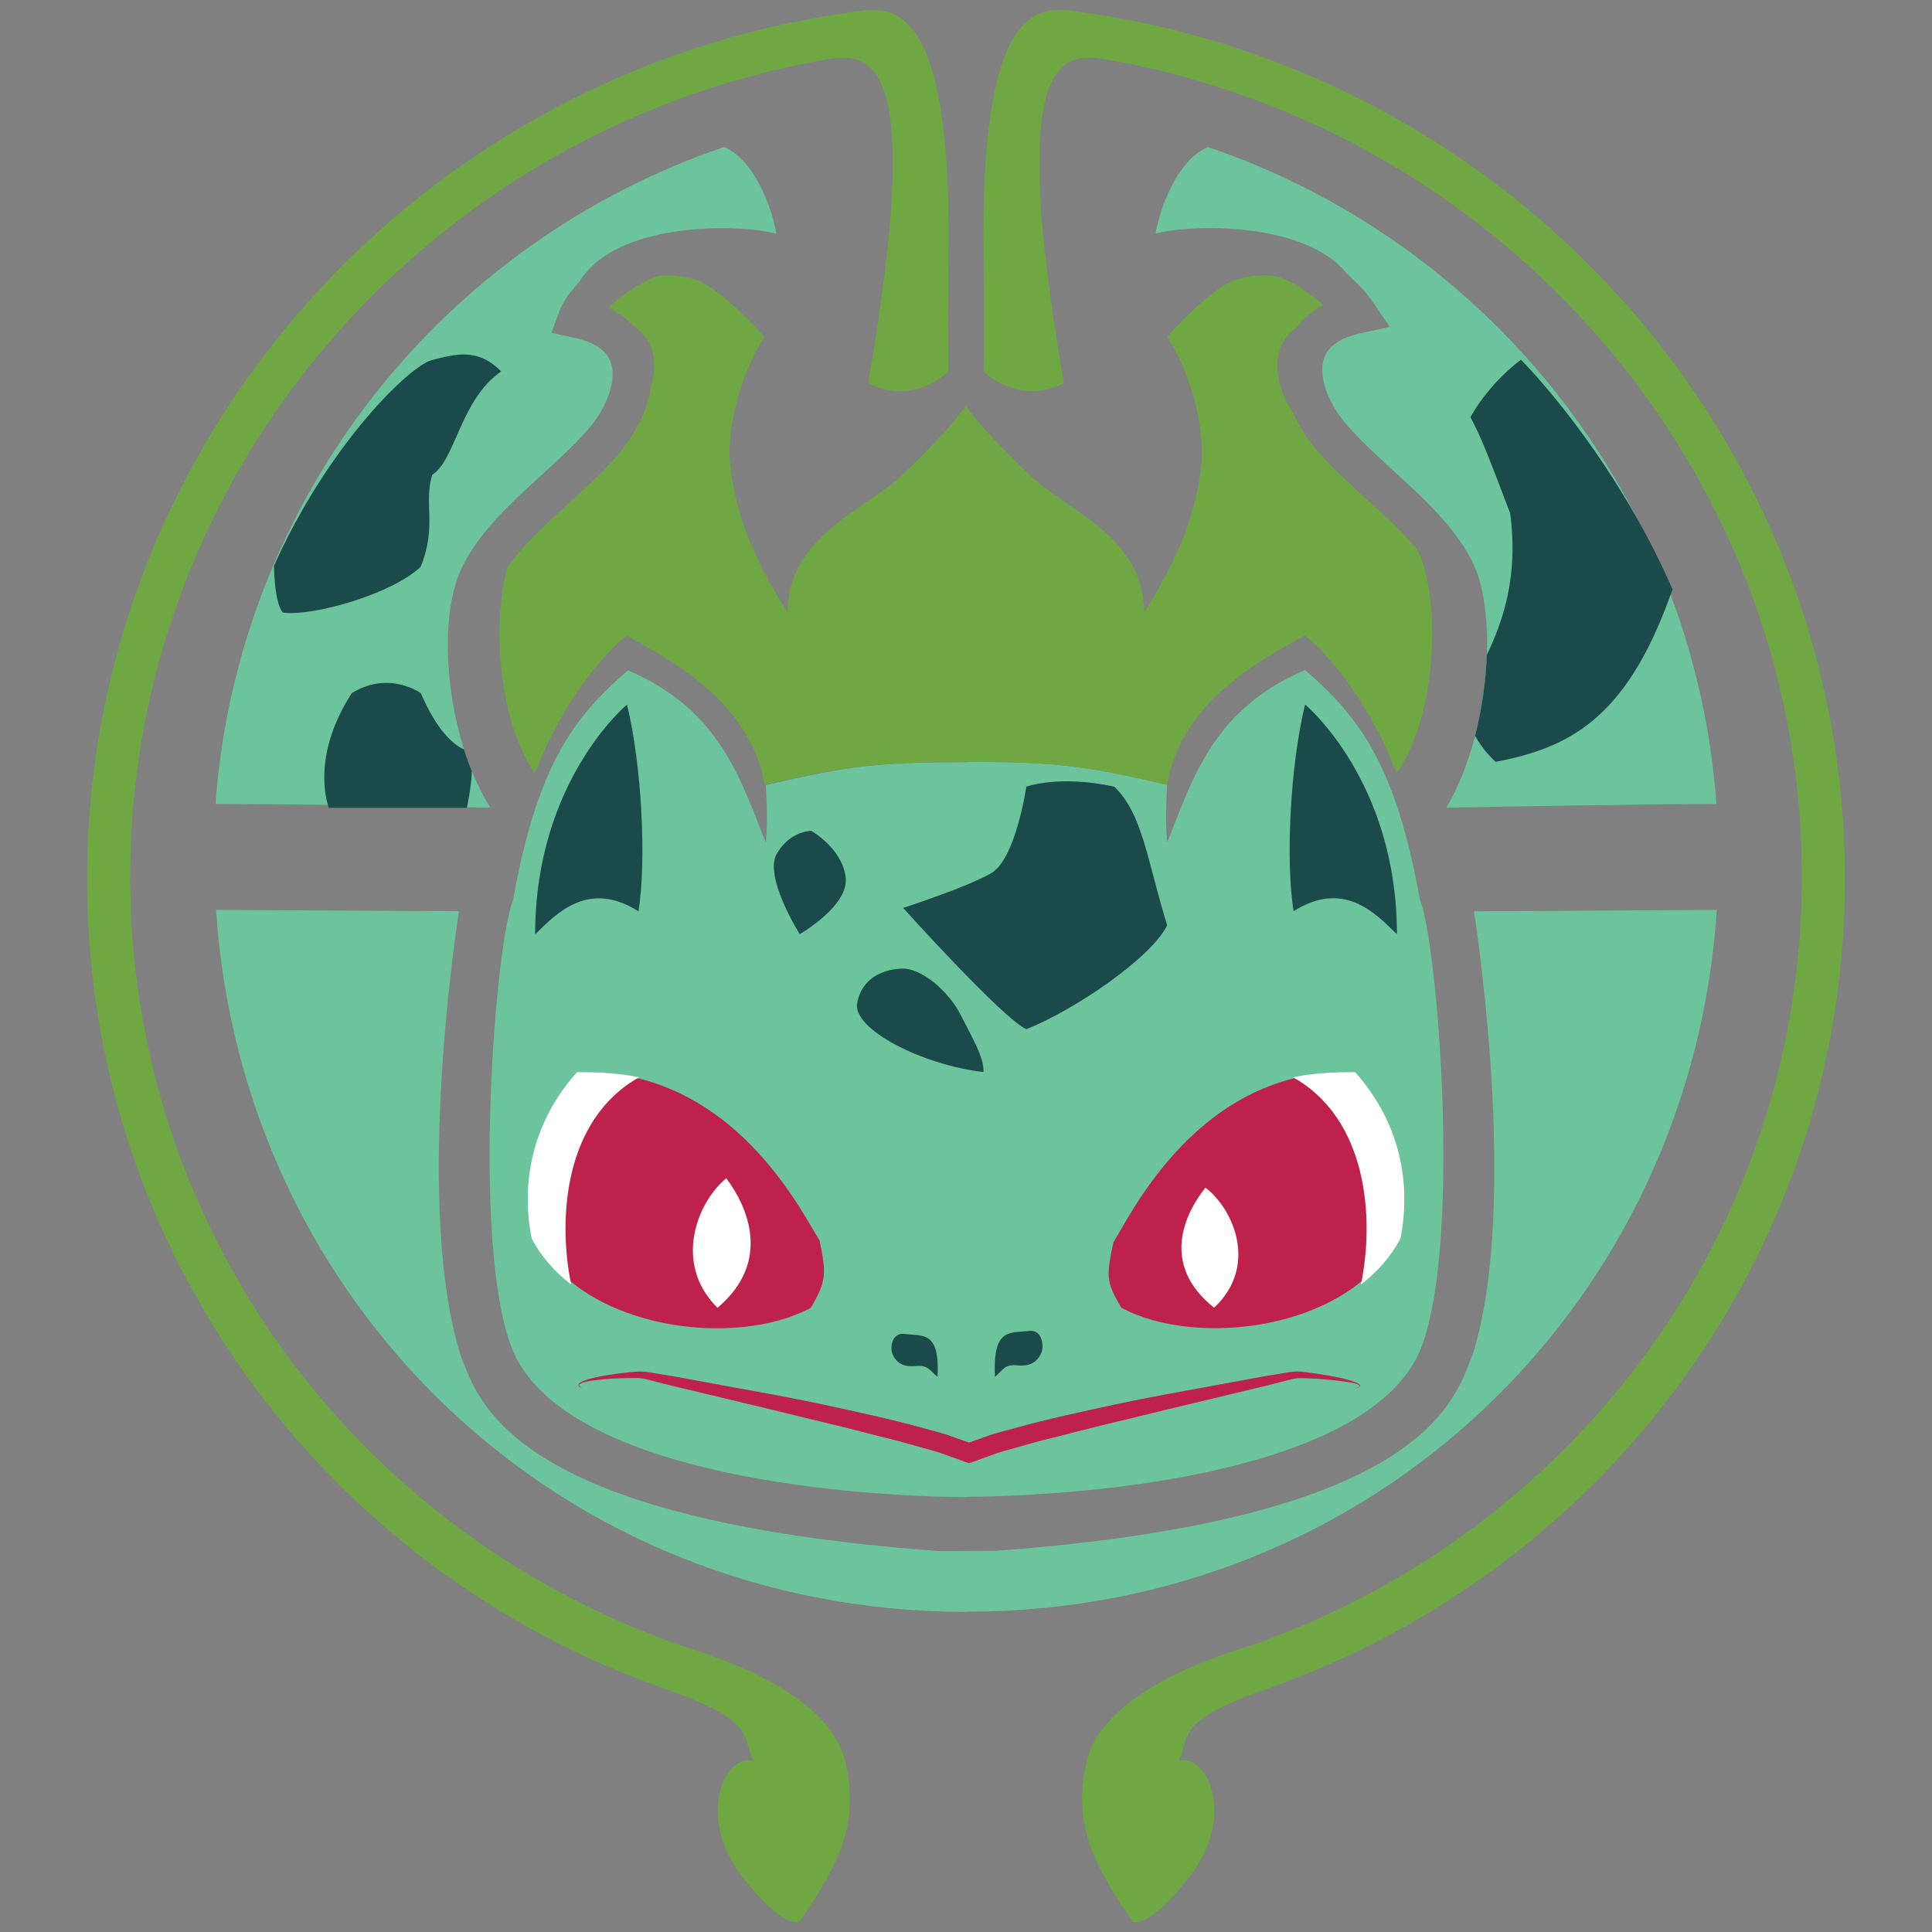 <?xml version="1.0" encoding="UTF-8" standalone="no"?>
<!-- Generator: Adobe Illustrator 16.0.0, SVG Export Plug-In . SVG Version: 6.00 Build 0)  -->

<svg
   xmlns:dc="http://purl.org/dc/elements/1.1/"
   xmlns:cc="http://creativecommons.org/ns#"
   xmlns:rdf="http://www.w3.org/1999/02/22-rdf-syntax-ns#"
   xmlns:svg="http://www.w3.org/2000/svg"
   xmlns="http://www.w3.org/2000/svg"
   xmlns:sodipodi="http://sodipodi.sourceforge.net/DTD/sodipodi-0.dtd"
   xmlns:inkscape="http://www.inkscape.org/namespaces/inkscape"
   version="1.1"
   id="Layer_1"
   x="0px"
   y="0px"
   width="1000px"
   height="1000px"
   viewBox="0 0 1000 1000"
   enable-background="new 0 0 1000 1000"
   xml:space="preserve"
   inkscape:version="0.91 r13725"
   sodipodi:docname="001.svg"><rect x="0" y="0" width="1000" height="1000" fill="#808080" stroke="none"/><defs
     id="defs83" /><sodipodi:namedview
     pagecolor="#ffffff"
     bordercolor="#666666"
     borderopacity="1"
     objecttolerance="10"
     gridtolerance="10"
     guidetolerance="10"
     inkscape:pageopacity="0"
     inkscape:pageshadow="2"
     inkscape:window-width="1280"
     inkscape:window-height="962"
     id="namedview81"
     showgrid="false"
     inkscape:zoom="0.763"
     inkscape:cx="500"
     inkscape:cy="500"
     inkscape:window-x="-8"
     inkscape:window-y="-8"
     inkscape:window-maximized="1"
     inkscape:current-layer="Layer_1" /><g
     id="g3"><path
       fill="#6CC49C"
       d="M769.606,339.07v-0.099c0.613-18.148-1.523-34.474-6.276-45.522c-8.217-18.757-25.345-34.469-41.879-49.577   c-8.813-8.108-17.128-15.712-24.128-23.722c-10.246-11.657-14.999-25.548-12.068-34.573c2.139-6.484,8.724-10.944,19.365-13.177   l14.702-3.144l-8.307-12.366c-3.237-4.871-8.02-9.94-13.376-14.806c-0.108-0.099-0.108-0.099-0.208-0.099   c-21.603-27.578-81.521-25.954-99.263-21.088c0.911-7.604,9.426-37.508,27.068-44.81   c96.113,32.647,175.506,101.787,221.314,190.901c0.101,0.203,0.208,0.302,0.307,0.505c6.685,12.979,12.675,26.458,17.852,40.349   c12.772,34.068,20.979,70.358,23.722,108.277c-29.603,0-113.943,1.42-139.813,1.925c6.505-10.846,11.365-23.722,14.92-37.206   C767.073,367.048,769.1,352.555,769.606,339.07z"
       id="path5" /><path
       fill="#6CC49C"
       d="M500.372,774.959c-85.555-0.97-213.391-17.998-235.795-78.074c-20.549-55.106-8.148-208.885,0.995-231.028   c12.439-69.759,31.613-94.931,59.453-118.89c48.368,20.583,58.684,57.913,71.328,89.159c1.41-12.088,0-29.716,0-29.716   c43.442-10.271,59.561-11.89,104.028-11.89l-0.242-0.164c44.448,0,60.597,1.619,104.029,11.891c0,0-1.406,17.632,0,29.716   c12.652-31.256,22.959-68.585,71.324-89.154c27.84,23.954,47.007,49.125,59.451,118.89c9.139,22.127,21.544,175.923,1,231.009   c-22.414,60.096-150.24,77.113-235.795,78.074L500.372,774.959z"
       id="path7" /><path
       fill="#6CC49C"
       d="M500.139,834.224l0.203,0.099c-211.483,0-375.11-160.378-388.496-363.342   c23.825,0.202,98.44,0.505,125.712,0.608c-2.634,16.727-22.607,155.112,0.812,229.82l1.119,2.95   c9.426,24.724,31.527,82.72,246.052,98.433l30.217-0.108c213.702-15.703,235.81-73.7,245.235-98.433l1.415-3.652   c23.117-73.709,3.236-211.474,0.506-228.909c27.266-0.203,101.896-0.505,125.716-0.708   C875.245,673.836,711.717,834.224,500.139,834.224z"
       id="path9" /><path
       fill="#6CC49C"
       stroke="#FFFFFF"
       stroke-width="2"
       stroke-miterlimit="10"
       d="M500.13,834.244"
       id="path11" /><path
       fill="#6CC49C"
       d="M289.466,161.353l-4.054,10.944l11.455,2.436c10.646,2.227,17.236,6.692,19.366,13.078   c2.939,9.024-1.827,23.014-12.064,34.671c-6.994,7.911-15.311,15.613-24.127,23.623c-16.53,15.208-33.663,30.82-41.875,49.676   c-9.02,20.682-8.614,58.7,2.029,92.153c1.218,3.856,2.535,7.604,4.055,11.257c2.738,6.688,5.88,12.975,9.529,18.855   c-2.94,0-7.094-0.099-12.063-0.203c-17.539-0.302-45.518-0.812-71.981-1.218c-23.52-0.204-45.722-0.505-58.19-0.505   c11.657-158.56,118.312-290.86,263.284-340.031c17.539,7.301,26.058,37.206,26.969,44.914   c-18.351-5.174-83.031-6.693-101.887,24.835C295.145,150.808,291.392,156.179,289.466,161.353z"
       id="path13" /><path
       fill="#6CC49C"
       d="M499.897,394.415L499.897,394.415z"
       id="path15" /><path
       fill="#1B4A4A"
       d="M675.493,364.639c0,0,47.541,39.409,47.541,118.9c-10.99-10.697-27.444-28.385-53.482-11.891   C665.334,445.145,667.848,396.058,675.493,364.639z"
       id="path17" /><path
       fill="#1B4A4A"
       d="M532.826,688.865c-9.931,1.287-19.128-1.961-17.841,23.78c4.455-3.763,4.852-6.603,11.88-5.938   c7.03,0.672,10.079-2.377,11.9-5.94C540.786,696.785,539.281,688.033,532.826,688.865z"
       id="path19" /><path
       fill="#1B4A4A"
       d="M467.444,469.936c0,0,52.176,57.928,63.788,62.74c24.723-9.664,65.047-37.161,72.878-53.8   c-10.355-33.364-12.504-57.319-27.347-71.699c-28.521-6.243-45.552,0-45.552,0s-5.395,37.452-18.216,44.804   C500.169,459.361,467.444,469.936,467.444,469.936z"
       id="path21" /><path
       fill="#1B4A4A"
       d="M413.936,483.528c0,0,25.851-14.782,23.771-29.727c-2.079-14.945-17.822-23.771-17.822-23.771   s-10.979,0-17.835,11.881C395.19,453.802,413.936,483.528,413.936,483.528z"
       id="path23" /><path
       fill="#1B4A4A"
       d="M443.657,519.189c2.535-13.503,14.247-17.746,23.786-17.82c9.52-0.078,23.519,11.563,29.717,23.781   c6.192,12.217,12.301,22.396,11.885,29.73C477.284,551.229,441.132,532.713,443.657,519.189z"
       id="path25" /><path
       fill="#1B4A4A"
       d="M865.719,305.106c-0.307,0.916-0.613,1.827-1.029,2.738c-23.019,64.175-52.413,79.18-90.529,86.479   c0,0-6.286-5.375-10.644-13.484c3.545-13.792,5.573-28.286,6.079-41.77v-0.099c7.9-16.732,16.523-39.642,12.06-73.303   c-11.06-28.994-14.802-39.028-20.573-49.775c10.644-18.756,26.157-29.706,26.157-29.706s31.018,30.924,59.313,80.802   c0.1,0.203,0.198,0.302,0.297,0.505C853.443,279.054,859.84,291.623,865.719,305.106z"
       id="path27" /><path
       fill="#1B4A4A"
       d="M141.806,292.899c0,0,0.164,19.519,4.644,24.192c15.97,2.019,56.784-9.802,71.333-23.776   c8.505-21.157,1.346-32.633,5.939-47.557c12.095-7.604,14.511-38.87,35.667-53.498c-12.146-12.45-23.815-8.871-35.667-5.94   C211.891,189.231,169.568,230.764,141.806,292.899z"
       id="path29" /><path
       fill="#1B4A4A"
       d="M244.251,399.191c-0.302,7.604-2.129,16.826-2.534,18.652c-0.099,0.203-0.099,0.302-0.099,0.302h-71.373   c0,0-0.203-0.505-0.51-1.52c-1.822-5.881-6.589-28.588,12.371-57.888c19.163-11.861,35.686,0,35.686,0   c8.01,18.658,16.322,26.459,22.405,29.196C241.414,391.791,242.733,395.538,244.251,399.191z"
       id="path31" /><path
       fill="#1B4A4A"
       d="M467.979,690.43c9.623,1.207,18.533-1.842,17.296,22.216c-4.327-3.534-4.703-6.179-11.524-5.574   c-6.826,0.646-9.776-2.196-11.529-5.544C460.256,697.815,461.696,689.637,467.979,690.43z"
       id="path33" /><path
       fill="#BE224A"
       d="M580.387,676.865c-8.196-13.73-7.651-16.663-4.117-33.8c8.96-14.078,44.374-89.937,123.399-88.174   c30.632,34.295,26.454,72.174,23.374,86.332C697.571,688.904,618.773,697.676,580.387,676.865z"
       id="path35" /><path
       fill="#FFFFFF"
       d="M623.929,614.711c-10.612,13.306-23.582,39.819,4.477,62.154   C651.433,655.342,638.465,625.799,623.929,614.711z"
       id="path37" /><g
       id="g39"><g
         id="g41"><path
           fill="#6FA842"
           d="M638.94,854.52c172.485-55.778,295.51-216.266,293.706-404.801     c-1.998-208.083-155.595-381.729-356.772-418.36c-24.325-4.431-55.978-10.301-25.226,166.854     c-23.286,12.276-41.604-5.951-41.604-5.951s0.574-15.692,0-59.438C507.202-8.452,541.905,3.74,562.031,6.631     C782.25,38.214,952.765,225.258,954.923,450.629c1.881,195.108-122.835,361.735-299.112,423.473     c-47.195,16.534-39.603,23.861-45.722,37.396c13.841-4.771,30.355,27.819,5.94,59.441     c-11.465,14.872-22.712,25.157-29.722,23.781c-20.178-29.395-31.503-50.503-23.78-83.224     C568.051,888.222,596.863,868.143,638.94,854.52z"
           id="path43" /><path
           fill="#6FA842"
           d="M437.474,911.567c7.737,32.739-3.599,53.849-23.785,83.223c-6.995,1.406-18.237-8.91-29.711-23.761     c-24.416-31.643-7.892-64.215,5.939-59.462c-6.114-13.545,1.479-20.871-45.716-37.385     c-176.279-61.74-300.99-228.386-299.124-423.479c2.159-225.37,172.685-412.42,392.901-444.002     c20.137-2.886,54.828-15.083,52.991,126.182c-0.563,43.745,0,59.438,0,59.438s-18.315,18.232-41.606,5.95     c30.751-177.14-0.892-171.283-25.212-166.853C222.97,68.049,69.379,241.693,67.374,449.777     C65.568,638.293,188.595,798.799,361.073,854.58C403.169,868.183,431.969,888.281,437.474,911.567z"
           id="path45" /></g></g><path
       fill="#1B4A4A"
       d="M330.486,471.697c-26.055-16.494-42.508,1.198-53.498,11.89c0-79.491,47.557-118.9,47.557-118.9   C332.177,396.107,334.682,445.208,330.486,471.697z"
       id="path47" /><path
       fill="#BE224A"
       d="M276.978,641.264c-3.084-14.147-7.258-52.018,23.38-86.313c79.025-1.763,114.895,73.085,123.845,87.164   c3.539,17.146,3.619,21.067-4.559,34.819C381.249,697.735,302.447,688.943,276.978,641.264z"
       id="path49" /><path
       fill="#FFFFFF"
       d="M275.284,641.264c-3.084-14.147-7.256-52.018,23.38-86.313c11.608-0.276,22.301,0.732,32.157,2.652   c-38.523,21.465-42.324,72.789-35.182,107.243C287.288,658.431,280.264,650.59,275.284,641.264z"
       id="path51" /><path
       fill="#FFFFFF"
       d="M704.421,664.847c7.148-34.454,3.347-85.778-35.187-107.263c9.86-1.91,20.555-2.91,32.156-2.653   c30.633,34.296,26.454,72.175,23.387,86.313C719.806,650.59,712.779,658.431,704.421,664.847z"
       id="path53" /><path
       fill="#FFFFFF"
       d="M371.365,676.924c28.478-24.098,15.33-52.689,4.563-67.045   C361.166,621.838,348.013,653.717,371.365,676.924z"
       id="path55" /><g
       id="g57"><path
         fill="#BE224A"
         d="M301.664,718.605c-0.801-0.396-2.614-0.673-2.128-2.217c0.771-1.002,1.896-1.348,2.911-1.782    c2.099-0.793,4.247-1.327,6.415-1.813c4.342-0.92,8.707-1.563,13.098-2.099c4.46-0.347,8.639-1.315,13.639-0.465l13.005,2.147    l51.849,9.516c17.306,3.188,34.478,6.93,51.67,10.859c8.599,1.932,17.158,4.029,25.712,6.437    c4.287,1.228,8.534,2.188,12.865,3.623l13.029,4.624l-3.511-0.299l0.145-0.038l-0.821,0.297l13.028-4.634    c4.327-1.445,8.563-2.396,12.86-3.613c8.563-2.406,17.118-4.485,25.701-6.445c17.178-3.921,34.364-7.701,51.65-10.871    l51.858-9.522l12.971-2.119c5.107-0.871,9.207,0.315,13.663,0.753c4.376,0.652,8.731,1.404,13.038,2.375    c2.158,0.525,4.297,1.07,6.405,1.822c1.03,0.387,2.118,0.723,3.029,1.535c0.644,0.515-0.04,1.355-0.544,1.436    c-0.515,0.218-1.062,0.316-1.595,0.455c0.813-0.277,2.692-0.893,1.86-1.624c-0.802-0.574-1.93-0.813-2.97-1.069    c-2.119-0.476-4.276-0.771-6.455-1.029c-4.327-0.573-8.673-0.949-13.028-1.228c-4.237-0.1-9.029-0.733-12.545,0.297l-12.82,3.269    l-51.205,12.274c-17.01,4.298-34.139,8.101-51.047,12.564c-8.476,2.157-16.989,4.208-25.307,6.663    c-4.139,1.208-8.455,2.258-12.443,3.613l-11.771,4.268l-0.818,0.287l-0.144,0.04l-1.52,0.415l-1.989-0.723l-11.772-4.238    c-3.979-1.385-8.311-2.416-12.455-3.623c-8.315-2.465-16.831-4.494-25.314-6.674c-16.91-4.453-34.038-8.275-51.058-12.572    l-51.25-12.276l-12.78-3.247c-3.629-1.061-8.347-0.613-12.604-0.604c-4.362,0.147-8.728,0.436-13.059,0.931    c-2.159,0.237-4.336,0.524-6.425,1.05c-1.017,0.268-2.149,0.563-2.817,1.258C299.314,717.447,300.823,718.189,301.664,718.605z"
         id="path59" /></g></g><path
     fill="none"
     stroke="#010101"
     stroke-width="0.25"
     stroke-miterlimit="10"
     d="M52.061,498.537"
     id="path61" /><path
     fill="none"
     stroke="#010101"
     stroke-width="0.25"
     stroke-miterlimit="10"
     d="M500.13,5.85"
     id="path63" /><path
     fill="#6FA842"
     d="M722.876,400.306c-15.208-40.454-39.859-66.101-47.552-71.373c-17.533,10.04-63.868,32.137-71.274,77.353  c-43.481-10.341-59.609-11.96-103.91-11.96h-0.104l-0.204,0.099c-44.502,0-60.625,1.624-104.118,11.861  c-7.4-45.112-53.729-67.214-71.269-77.253c-7.708,5.277-32.34,30.82-47.547,71.274c-19.569-28.083-22.104-79.991-14.095-106.856  c7.807-11.153,19.465-21.9,30.919-32.34c8.822-8.114,18.049-16.524,25.751-25.346c8.114-9.326,15.718-22.405,17.539-35.889  c0-0.104,0-0.204,0-0.204c3.451-11.658,1.827-23.419-9.019-30.82c-3.144-3.445-7.401-6.792-13.184-9.425  c7.1-7.1,18.147-14.094,25.854-16.628h0.099c0.104,0,0.104,0,0.104,0c6.994-0.712,12.672,0.203,19.261,1.925  c6.995,1.926,22.812,15.207,35.583,29.702c-11.252,16.424-19.766,46.028-17.84,65.393c3.242,31.528,16.117,55.353,29.805,77.352  c0.1-40.042,40.652-53.324,59.408-71.372c28.489-27.37,32.746-35.989,32.746-35.989l0.104-0.099c0,0,4.258,8.718,32.751,35.989  c18.761,18.147,59.313,31.429,59.502,71.373c13.683-21.999,26.453-45.824,29.701-77.253c1.931-19.365-6.584-49.068-17.842-65.393  c12.771-14.599,28.593-27.88,35.691-29.702c7-1.925,12.979-2.841,20.791-1.722c0.108-0.104,0.208,0,0.288,0  c6.801,2.128,16.434,8.01,24.146,14.9c-6.188,3.144-10.555,7.098-13.484,11.153c0,0-0.108,0-0.108,0.104  c-15,10.644-11.752,29.701-1.822,45.112c0,0.104,0.1,0.203,0.1,0.203c3.348,7.197,7.713,13.688,12.365,19.058  c7.713,8.822,16.931,17.138,25.762,25.247c9.02,8.212,18.139,16.627,25.443,25.241c0.109,0.104,0.109,0.203,0.208,0.306  c0.517,1.016,0.911,2.024,1.428,3.04C745.369,311.498,744.064,369.892,722.876,400.306z"
     id="path65" /><path
     fill="#6FA842"
     d="M500.13,394.415L500.13,394.415z"
     id="path67" /></svg>